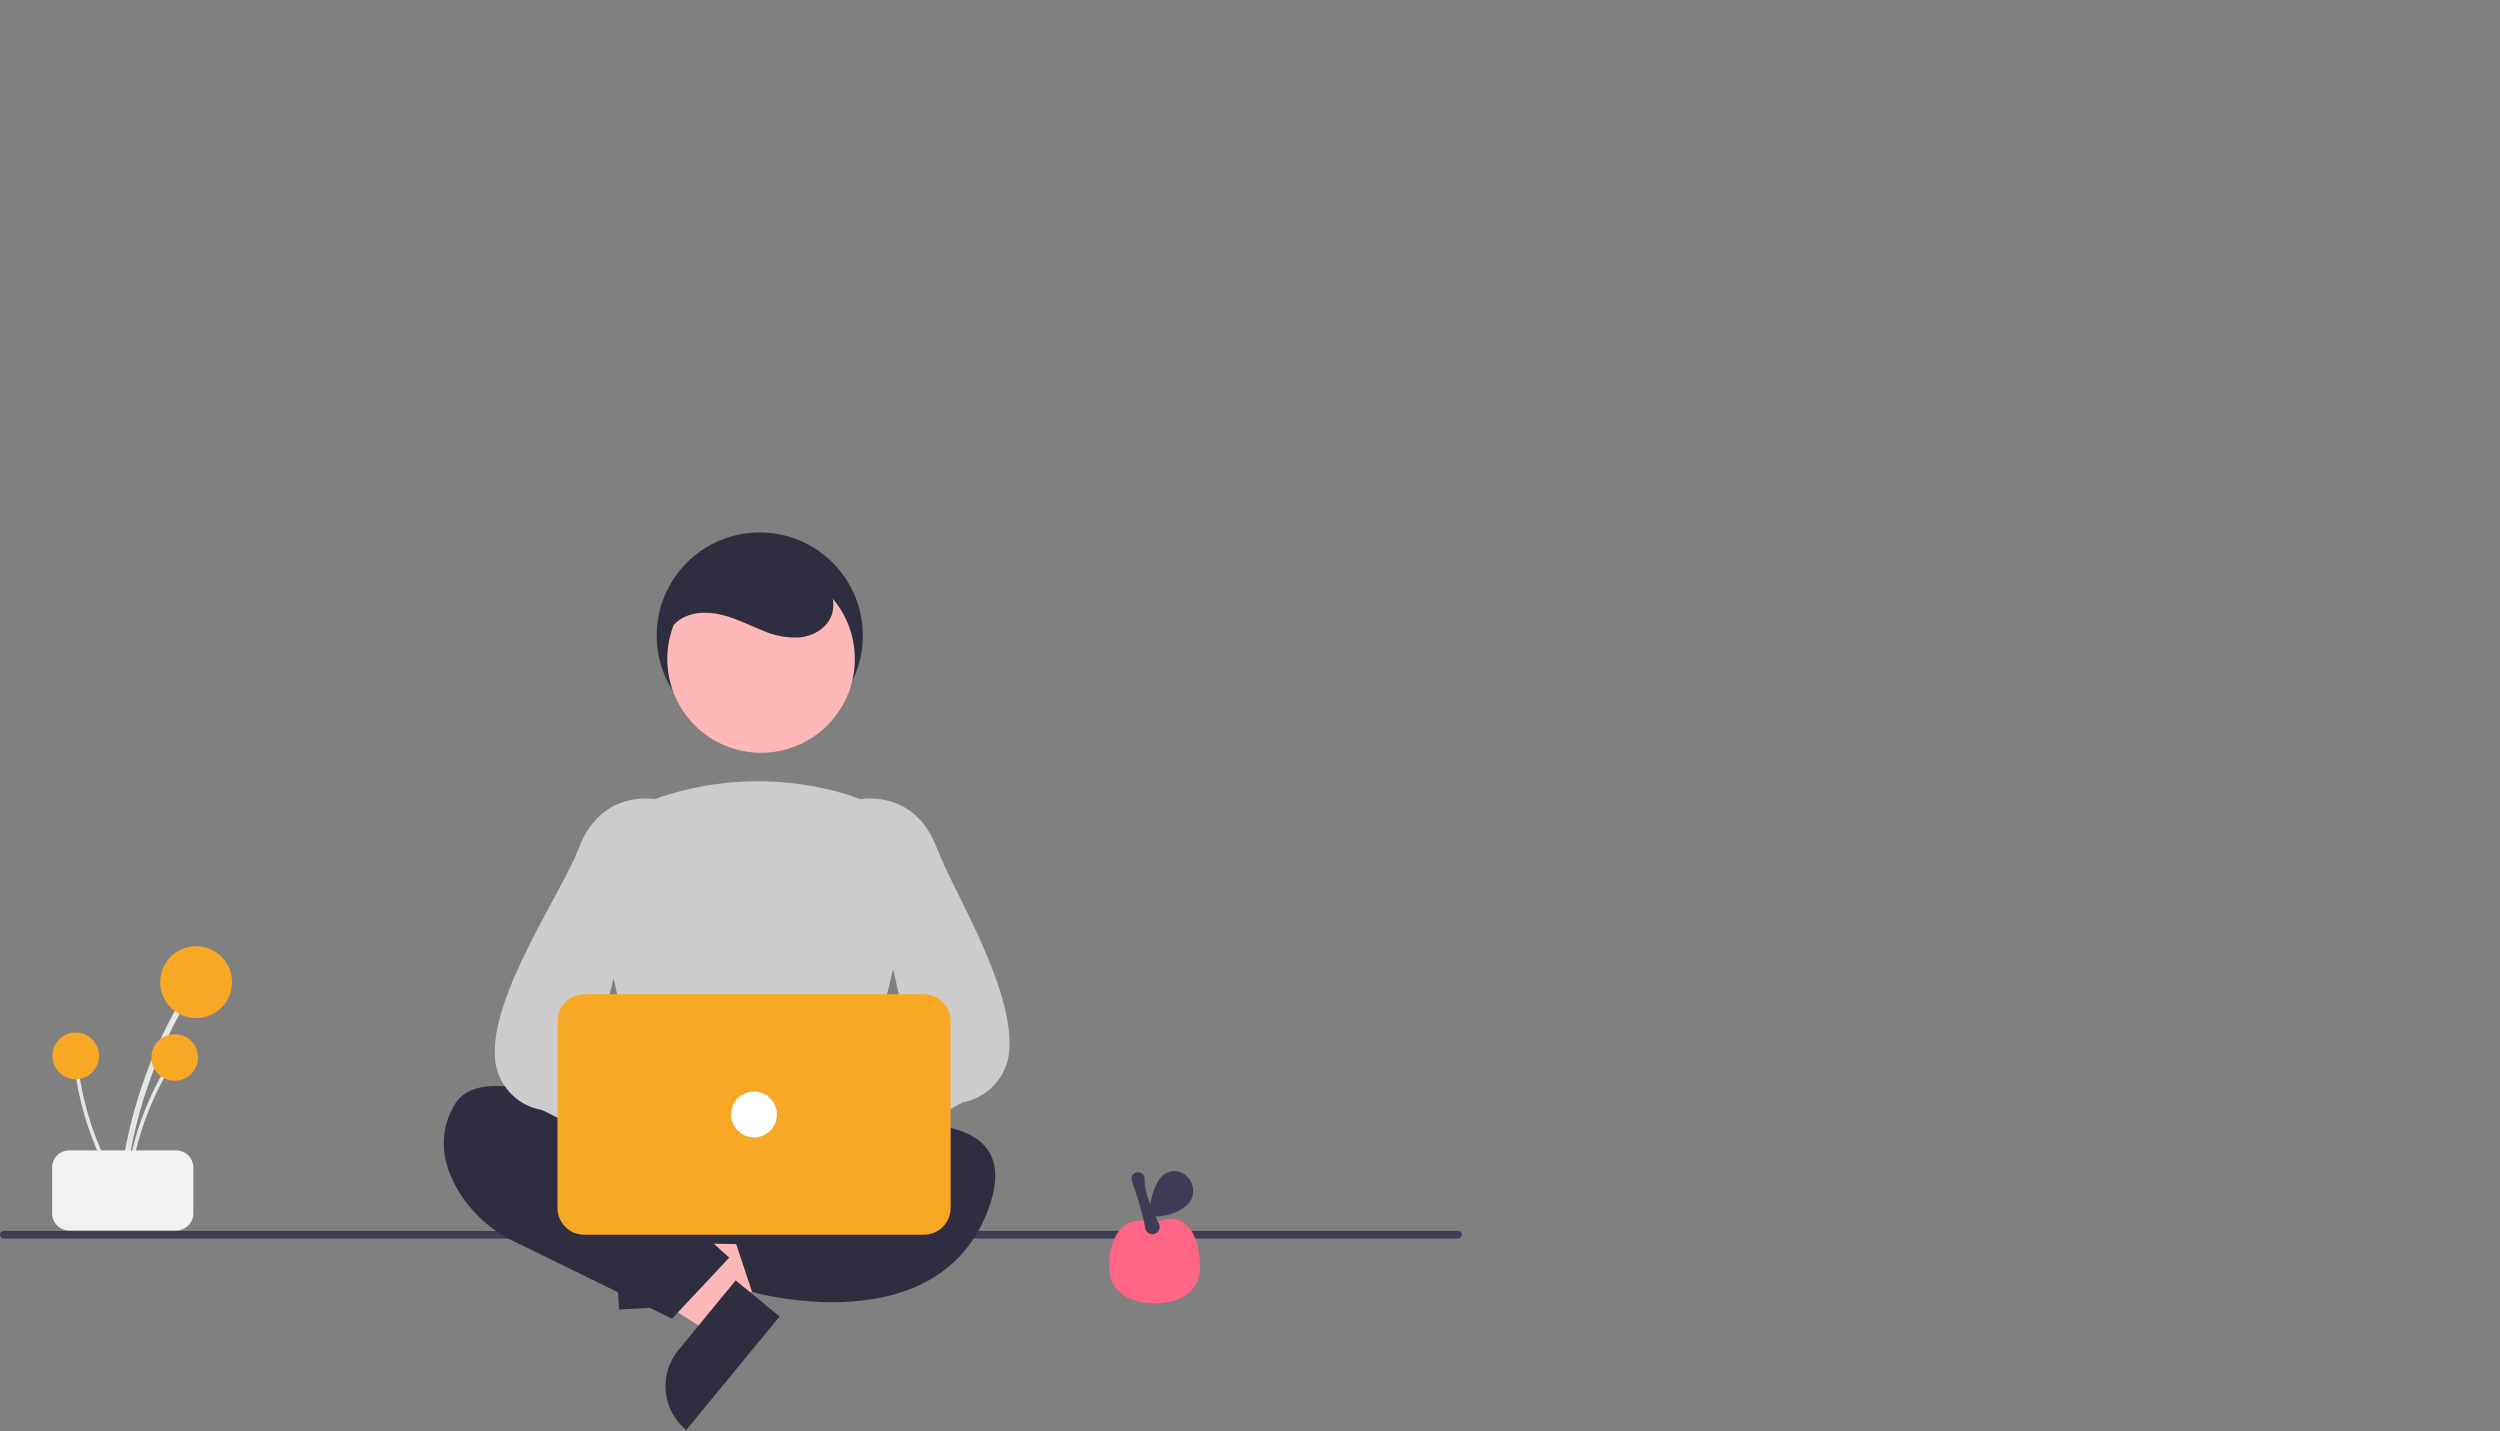 <svg width="655" height="375" viewBox="0 0 655 375" fill="none" xmlns="http://www.w3.org/2000/svg">
<rect x="0" y="0" width="655" height="375" fill="#808080" stroke="none"/>
<g clip-path="url(#clip0_4_81)">
<path d="M382 324.5H1C0.735 324.5 0.48 324.395 0.293 324.207C0.105 324.02 0 323.765 0 323.5C0 323.235 0.105 322.98 0.293 322.793C0.48 322.605 0.735 322.5 1 322.5H382C382.265 322.5 382.52 322.605 382.707 322.793C382.895 322.98 383 323.235 383 323.5C383 323.765 382.895 324.02 382.707 324.207C382.52 324.395 382.265 324.5 382 324.5Z" fill="#3F3D56"/>
<path d="M199.059 193.5C213.971 193.5 226.059 181.412 226.059 166.5C226.059 151.588 213.971 139.5 199.059 139.5C184.147 139.5 172.059 151.588 172.059 166.5C172.059 181.412 184.147 193.5 199.059 193.5Z" fill="#2F2E41"/>
<path d="M173.405 339.826L172.69 327.588L219.556 319.003L220.612 337.067L173.405 339.826Z" fill="#FFB8B8"/>
<path d="M175.675 318.641L177.055 342.245L162.194 343.113L159.945 304.648C161.897 304.534 163.852 304.806 165.699 305.447C167.545 306.089 169.248 307.087 170.708 308.387C172.169 309.686 173.359 311.261 174.212 313.02C175.064 314.779 175.561 316.689 175.675 318.641Z" fill="#2F2E41"/>
<path d="M193.789 339.714L186.004 349.185L145.768 323.666L157.257 309.688L193.789 339.714Z" fill="#FFB8B8"/>
<path d="M177.737 353.726L192.751 335.46L204.251 344.913L179.785 374.679C178.275 373.438 177.024 371.911 176.104 370.187C175.184 368.462 174.612 366.573 174.422 364.627C174.232 362.681 174.427 360.717 174.996 358.847C175.564 356.976 176.496 355.236 177.737 353.726Z" fill="#2F2E41"/>
<path d="M171.387 295.67L166.067 320.749C165.944 321.326 165.951 321.924 166.087 322.498C166.223 323.073 166.484 323.61 166.852 324.072C167.219 324.533 167.685 324.908 168.215 325.168C168.744 325.429 169.325 325.569 169.915 325.578L222.213 326.422C222.803 326.431 223.387 326.31 223.924 326.068C224.462 325.825 224.939 325.467 225.321 325.018C225.704 324.569 225.982 324.042 226.137 323.473C226.292 322.904 226.319 322.308 226.217 321.727L221.642 295.805C221.479 294.879 220.994 294.04 220.274 293.436C219.554 292.831 218.643 292.5 217.703 292.5H175.3C174.383 292.5 173.494 292.815 172.782 293.392C172.069 293.969 171.577 294.773 171.387 295.67Z" fill="#2F2E41"/>
<path d="M180.059 304.5C180.059 304.5 129.059 272.5 119.059 289.5C114.059 298 116.559 306.25 120.309 312.375C123.789 317.952 128.784 322.423 134.712 325.266L176.059 345.5L191.059 329.5L181.059 320.5L180.059 304.5Z" fill="#2F2E41"/>
<path d="M206.059 299.5C206.059 299.5 272.059 280.5 259.059 316.5C246.059 352.5 197.059 338.5 197.059 338.5L192.059 323.5L209.059 311.5L206.059 299.5Z" fill="#2F2E41"/>
<path d="M199.398 197.226C212.962 197.226 223.959 186.23 223.959 172.665C223.959 159.101 212.962 148.104 199.398 148.104C185.833 148.104 174.837 159.101 174.837 172.665C174.837 186.23 185.833 197.226 199.398 197.226Z" fill="#FFB8B8"/>
<path d="M200.685 303.469C190.479 303.314 180.325 301.977 170.427 299.482L170.135 299.402L156.429 236.357C155.197 230.817 156.035 225.018 158.786 220.054C161.537 215.09 166.011 211.305 171.362 209.414C187.892 203.483 205.908 203.124 222.662 208.39C228.283 210.201 233.015 214.066 235.913 219.212C238.812 224.358 239.663 230.408 238.297 236.154L222.989 299.35L222.773 299.452C216.411 302.466 208.456 303.469 200.685 303.469Z" fill="#CCCCCC"/>
<path d="M182.274 308.366C182.772 306.983 183.567 305.726 184.603 304.683C185.64 303.64 186.892 302.837 188.272 302.331C189.652 301.824 191.126 301.627 192.591 301.751C194.056 301.876 195.475 302.321 196.75 303.054L223.736 279.63L226.178 298.038L200.177 317.46C198.804 319.519 196.723 321.003 194.328 321.631C191.934 322.258 189.393 321.986 187.186 320.865C184.98 319.744 183.261 317.852 182.355 315.549C181.45 313.245 181.421 310.69 182.274 308.366Z" fill="#FFB8B8"/>
<path d="M208.012 313.476C207.573 313.475 207.136 313.411 206.716 313.285C206.033 313.086 205.408 312.727 204.892 312.237C204.377 311.747 203.986 311.141 203.753 310.469L200.496 301.24C200.191 300.387 200.152 299.462 200.385 298.587C200.617 297.711 201.11 296.927 201.798 296.338L238.567 274.264L224.073 209.603L224.442 209.514C224.592 209.477 239.442 206.097 245.527 222.324C249.789 233.689 265.559 258.401 264.446 275.101C264.235 278.441 262.904 281.612 260.668 284.103C258.432 286.594 255.422 288.259 252.124 288.828L210.736 312.541C209.957 313.145 208.999 313.474 208.012 313.476Z" fill="#CCCCCC"/>
<path d="M212.136 306.173C211.638 304.789 210.843 303.532 209.807 302.489C208.771 301.446 207.519 300.644 206.139 300.137C204.759 299.631 203.284 299.433 201.819 299.558C200.355 299.683 198.935 300.128 197.661 300.86L170.674 277.436L168.233 295.844L194.234 315.267C195.607 317.326 197.688 318.81 200.082 319.437C202.476 320.065 205.017 319.792 207.224 318.671C209.431 317.55 211.15 315.659 212.055 313.355C212.96 311.052 212.989 308.496 212.136 306.173Z" fill="#FFB8B8"/>
<path d="M189.106 313.476C188.12 313.474 187.162 313.145 186.382 312.541L141.994 290.828C138.696 290.259 135.686 288.594 133.45 286.103C131.214 283.612 129.883 280.441 129.672 277.101C128.559 260.401 147.329 233.689 151.591 222.324C157.676 206.097 172.526 209.476 172.677 209.514L173.045 209.603L155.551 276.264L195.32 296.338C196.008 296.927 196.501 297.711 196.733 298.587C196.966 299.462 196.927 300.387 196.622 301.24L193.365 310.469C193.132 311.141 192.741 311.747 192.226 312.237C191.71 312.727 191.085 313.086 190.402 313.285C189.982 313.411 189.545 313.475 189.106 313.476Z" fill="#CCCCCC"/>
<path d="M242.059 323.5H153.059C151.203 323.498 149.424 322.76 148.112 321.447C146.799 320.135 146.061 318.356 146.059 316.5V267.5C146.061 265.644 146.799 263.865 148.112 262.553C149.424 261.24 151.203 260.502 153.059 260.5H242.059C243.915 260.502 245.694 261.24 247.006 262.553C248.319 263.865 249.057 265.644 249.059 267.5V316.5C249.057 318.356 248.319 320.135 247.006 321.447C245.694 322.76 243.915 323.498 242.059 323.5Z" fill="#F9A826"/>
<path d="M197.559 298C200.873 298 203.559 295.314 203.559 292C203.559 288.686 200.873 286 197.559 286C194.245 286 191.559 288.686 191.559 292C191.559 295.314 194.245 298 197.559 298Z" fill="white"/>
<path d="M174.591 171.666C173.135 167.973 175.523 163.573 179.066 161.785C182.609 159.996 186.885 160.336 190.675 161.515C193.859 162.506 196.844 164.041 199.951 165.254C203.015 166.611 206.361 167.207 209.704 166.99C213.019 166.616 216.317 164.758 217.673 161.71C219.079 158.552 218.123 154.697 215.958 152.002C213.655 149.396 210.674 147.48 207.347 146.467C200.039 143.892 191.598 143.817 184.814 147.559C178.03 151.302 173.42 159.27 174.822 166.889" fill="#2F2E41"/>
<path d="M32.663 312.818C33.898 299.513 37.31 286.501 42.763 274.301C44.283 270.906 45.956 267.586 47.781 264.34C47.873 264.171 47.895 263.972 47.843 263.786C47.791 263.601 47.668 263.443 47.502 263.345C47.335 263.248 47.138 263.219 46.95 263.265C46.763 263.31 46.601 263.427 46.498 263.59C39.858 275.411 35.207 288.243 32.73 301.573C32.041 305.295 31.523 309.044 31.176 312.818C31.088 313.771 32.575 313.765 32.663 312.818Z" fill="#E6E6E6"/>
<path d="M51.381 266.724C56.581 266.724 60.796 262.509 60.796 257.31C60.796 252.111 56.581 247.896 51.381 247.896C46.182 247.896 41.967 252.111 41.967 257.31C41.967 262.509 46.182 266.724 51.381 266.724Z" fill="#F9A826"/>
<path d="M33.626 313.069C34.427 304.437 36.641 295.995 40.178 288.081C41.164 285.878 42.249 283.724 43.434 281.619C43.493 281.508 43.507 281.38 43.474 281.259C43.44 281.139 43.36 281.036 43.252 280.973C43.144 280.91 43.016 280.891 42.895 280.921C42.773 280.95 42.668 281.026 42.601 281.132C38.294 288.801 35.276 297.125 33.669 305.773C33.222 308.188 32.886 310.62 32.661 313.069C32.604 313.686 33.569 313.682 33.626 313.069Z" fill="#E6E6E6"/>
<path d="M45.769 283.165C49.142 283.165 51.877 280.431 51.877 277.058C51.877 273.685 49.142 270.95 45.769 270.95C42.396 270.95 39.662 273.685 39.662 277.058C39.662 280.431 42.396 283.165 45.769 283.165Z" fill="#F9A826"/>
<path d="M32.408 312.492C27.731 305.193 24.285 297.175 22.206 288.759C21.629 286.416 21.159 284.05 20.798 281.662C20.777 281.538 20.709 281.428 20.609 281.354C20.508 281.279 20.382 281.247 20.258 281.264C20.134 281.281 20.022 281.345 19.944 281.443C19.866 281.541 19.83 281.666 19.842 281.79C21.163 290.486 23.904 298.906 27.955 306.713C29.088 308.892 30.319 311.016 31.648 313.085C31.983 313.607 32.741 313.011 32.408 312.492Z" fill="#E6E6E6"/>
<path d="M19.835 282.736C23.208 282.736 25.942 280.002 25.942 276.629C25.942 273.256 23.208 270.521 19.835 270.521C16.462 270.521 13.727 273.256 13.727 276.629C13.727 280.002 16.462 282.736 19.835 282.736Z" fill="#F9A826"/>
<path d="M13.659 317.896V305.896C13.66 304.703 14.134 303.559 14.978 302.715C15.822 301.872 16.965 301.397 18.159 301.396H46.159C47.352 301.397 48.495 301.872 49.339 302.715C50.183 303.559 50.657 304.703 50.659 305.896V317.896C50.657 319.089 50.183 320.233 49.339 321.076C48.495 321.92 47.352 322.394 46.159 322.396H18.159C16.965 322.394 15.822 321.92 14.978 321.076C14.134 320.233 13.66 319.089 13.659 317.896Z" fill="#F2F2F2"/>
<path d="M314.409 331.901C314.409 338.478 309.077 341.467 302.5 341.467C295.923 341.467 290.591 338.478 290.591 331.901C290.591 325.324 293.238 317.649 302.5 320.296C311.762 316.326 314.409 325.324 314.409 331.901Z" fill="#FF6584"/>
<path d="M301.92 323.377C301.457 323.378 301.009 323.21 300.661 322.904C300.313 322.599 300.088 322.177 300.029 321.718C299.635 318.436 297.461 312.01 296.545 309.399L296.545 309.398C296.452 309.139 296.424 308.861 296.462 308.588C296.501 308.315 296.604 308.056 296.765 307.832C296.919 307.632 297.113 307.467 297.335 307.347C297.557 307.227 297.802 307.156 298.054 307.138C298.305 307.12 298.558 307.155 298.795 307.241C299.032 307.328 299.248 307.464 299.428 307.64C299.59 307.809 299.715 308.009 299.795 308.229C299.876 308.449 299.91 308.682 299.897 308.916C299.717 312.267 302.16 317.681 303.632 320.61C303.771 320.886 303.84 321.192 303.835 321.501C303.83 321.81 303.749 322.114 303.601 322.385C303.452 322.656 303.24 322.887 302.982 323.058C302.725 323.229 302.429 323.335 302.122 323.366C302.055 323.374 301.987 323.377 301.92 323.377Z" fill="#3F3D56"/>
<path d="M310.732 315.985C314.866 312.602 311.623 305.678 306.449 307.007C305.752 307.173 305.111 307.516 304.585 308.001C301.411 310.999 300.919 318.67 300.919 318.67C300.919 318.67 306.524 319.43 310.732 315.985Z" fill="#3F3D56"/>
</g>
<defs>
<clipPath id="clip0_4_81">
<rect width="655" height="413.68" fill="white" transform="translate(0 -39)"/>
</clipPath>
</defs>
</svg>
